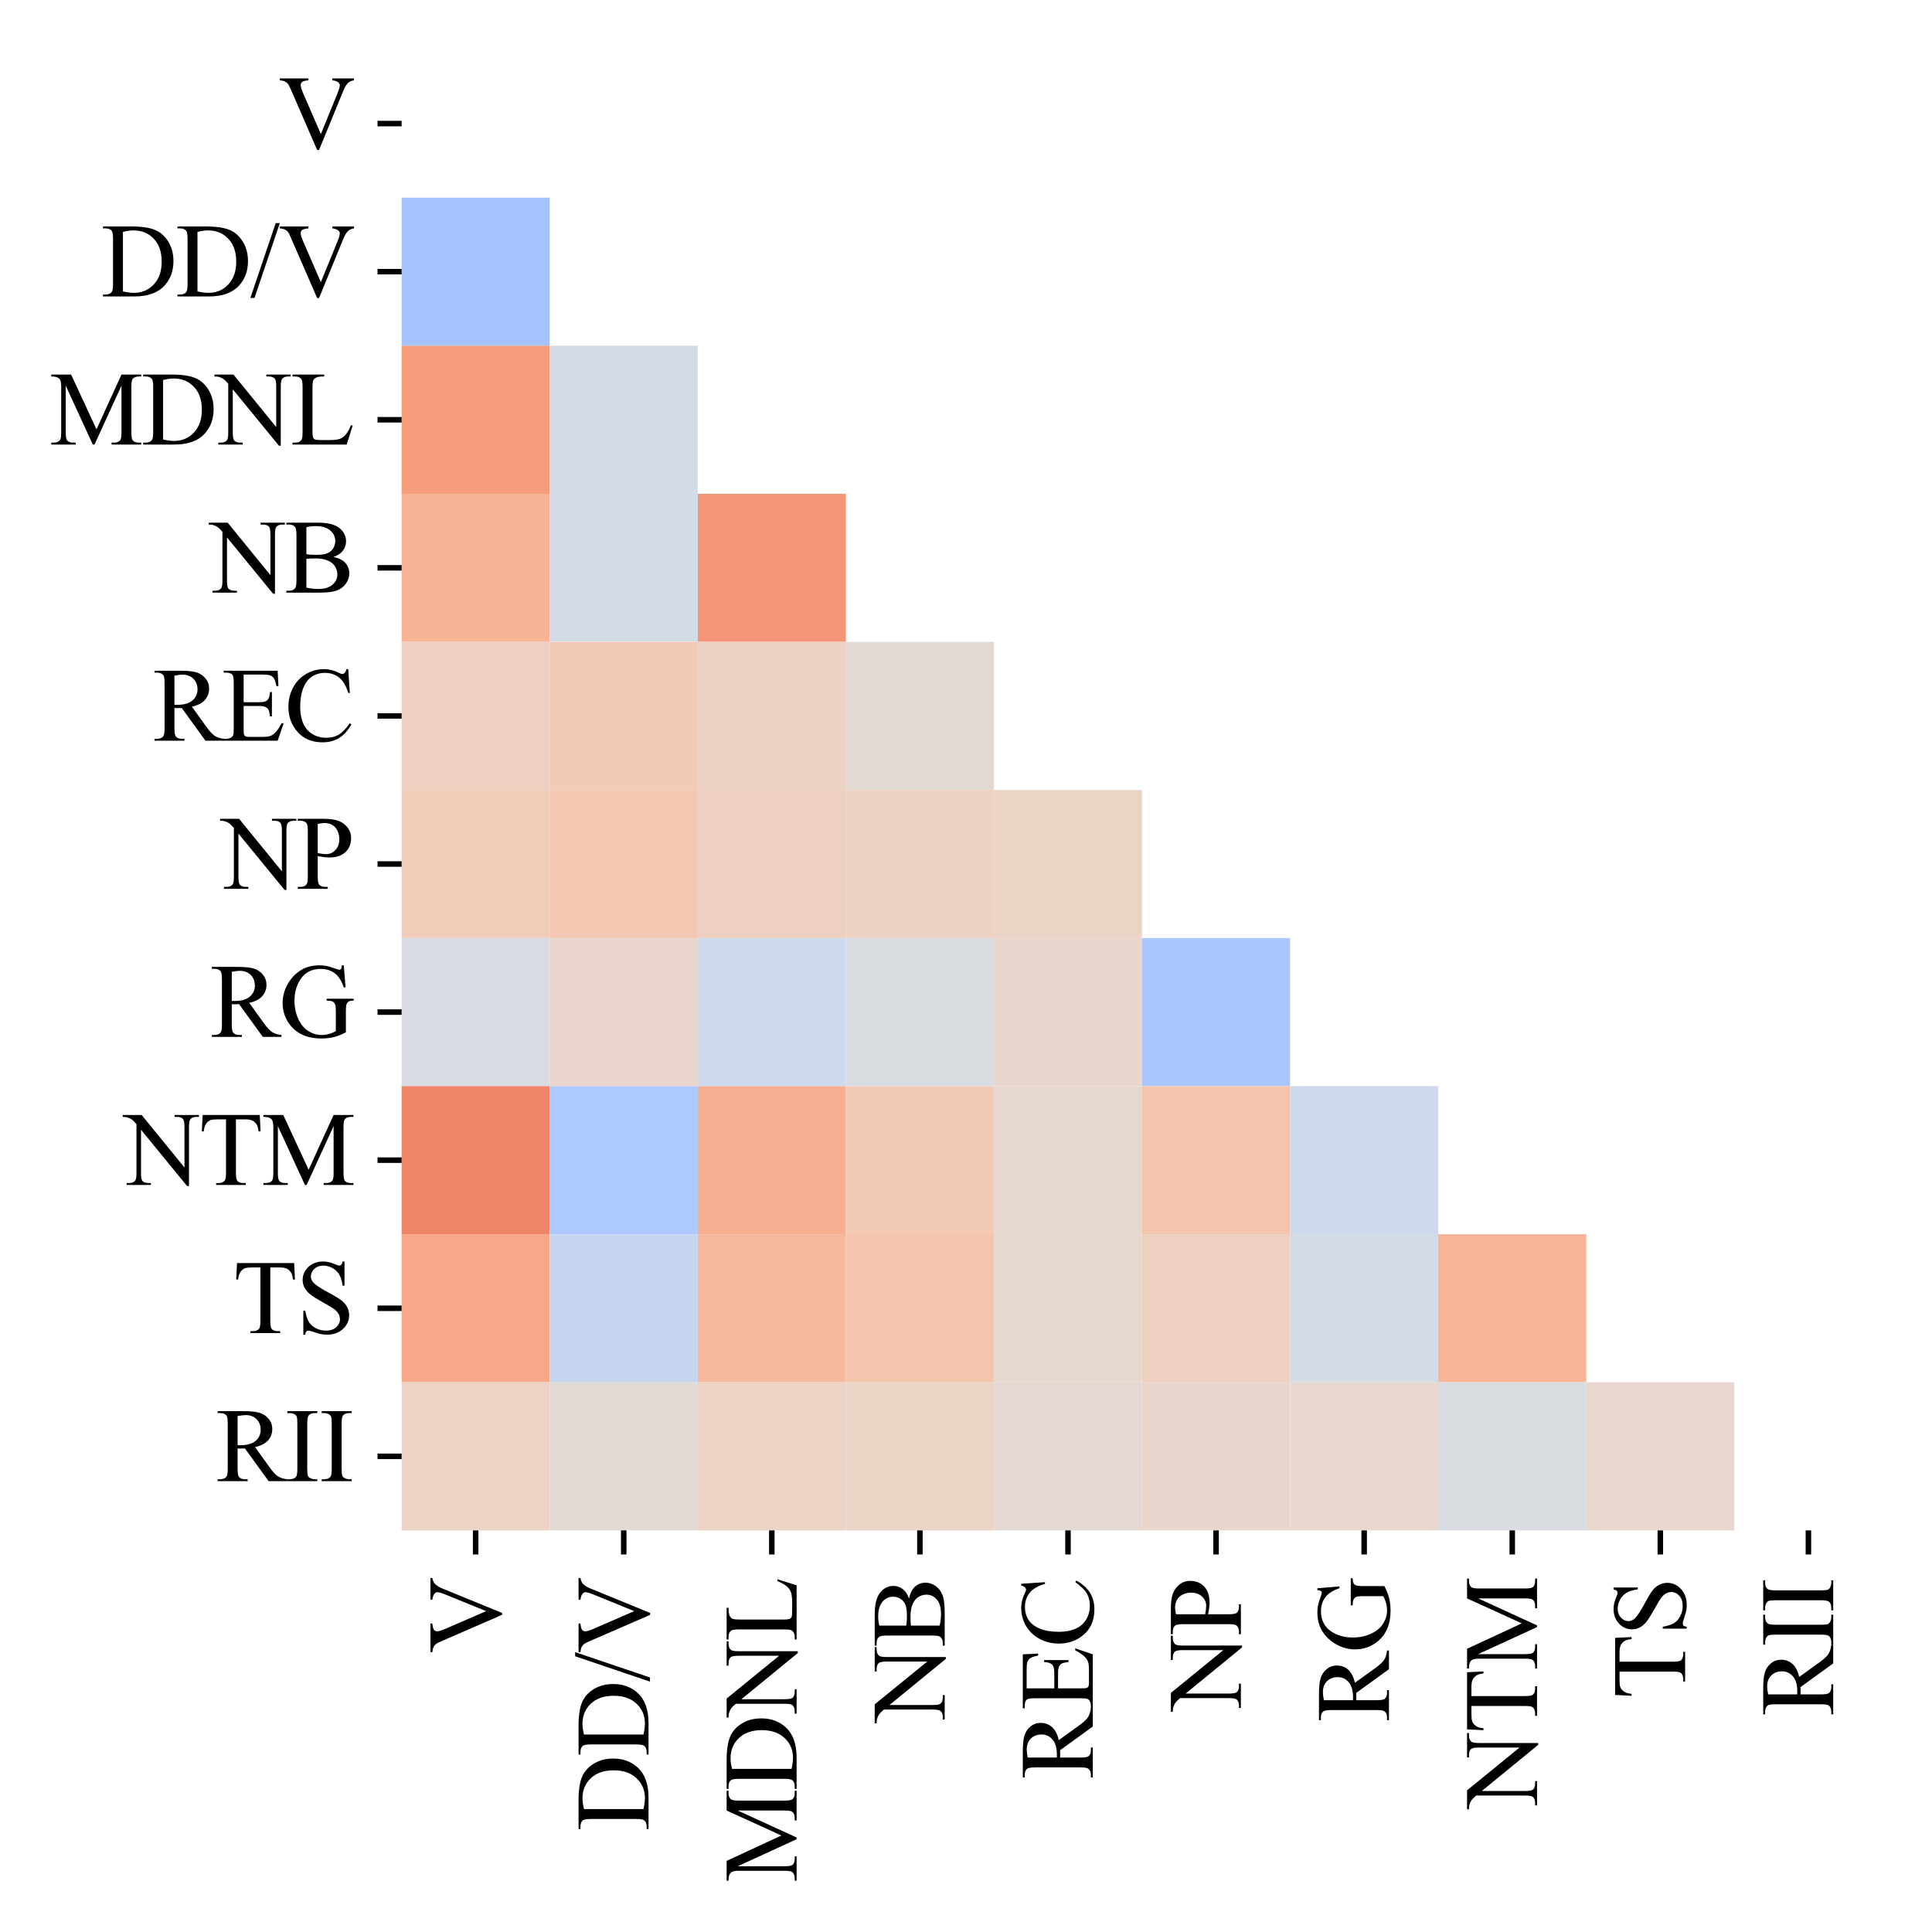 <?xml version="1.0" encoding="utf-8" standalone="no"?>
<!DOCTYPE svg PUBLIC "-//W3C//DTD SVG 1.1//EN"
  "http://www.w3.org/Graphics/SVG/1.1/DTD/svg11.dtd">
<svg xmlns:xlink="http://www.w3.org/1999/xlink" width="280.776pt" height="280.776pt" viewBox="0 0 280.776 280.776" xmlns="http://www.w3.org/2000/svg" version="1.1">
 <defs>
  <style type="text/css">*{stroke-linejoin: round; stroke-linecap: butt}</style>
 </defs>
 <g id="figure_1">
  <g id="patch_1">
   <path d="M 0 280.776 
L 280.776 280.776 
L 280.776 0 
L 0 0 
z
" style="fill: #ffffff"/>
  </g>
  <g id="axes_1">
   <g id="patch_2">
    <path d="M 58.366 222.41 
L 273.576 222.41 
L 273.576 7.2 
L 58.366 7.2 
z
" style="fill: #ffffff"/>
   </g>
   <g id="QuadMesh_1">
    <path d="M 58.366 7.2 
L 79.887 7.2 
L 79.887 28.721 
L 58.366 28.721 
L 58.366 7.2 
" clip-path="url(#p90cd34b306)" style="fill: none"/>
    <path d="M 79.887 7.2 
L 101.408 7.2 
L 101.408 28.721 
L 79.887 28.721 
L 79.887 7.2 
" clip-path="url(#p90cd34b306)" style="fill: none"/>
    <path d="M 101.408 7.2 
L 122.929 7.2 
L 122.929 28.721 
L 101.408 28.721 
L 101.408 7.2 
" clip-path="url(#p90cd34b306)" style="fill: none"/>
    <path d="M 122.929 7.2 
L 144.45 7.2 
L 144.45 28.721 
L 122.929 28.721 
L 122.929 7.2 
" clip-path="url(#p90cd34b306)" style="fill: none"/>
    <path d="M 144.45 7.2 
L 165.971 7.2 
L 165.971 28.721 
L 144.45 28.721 
L 144.45 7.2 
" clip-path="url(#p90cd34b306)" style="fill: none"/>
    <path d="M 165.971 7.2 
L 187.492 7.2 
L 187.492 28.721 
L 165.971 28.721 
L 165.971 7.2 
" clip-path="url(#p90cd34b306)" style="fill: none"/>
    <path d="M 187.492 7.2 
L 209.013 7.2 
L 209.013 28.721 
L 187.492 28.721 
L 187.492 7.2 
" clip-path="url(#p90cd34b306)" style="fill: none"/>
    <path d="M 209.013 7.2 
L 230.534 7.2 
L 230.534 28.721 
L 209.013 28.721 
L 209.013 7.2 
" clip-path="url(#p90cd34b306)" style="fill: none"/>
    <path d="M 230.534 7.2 
L 252.055 7.2 
L 252.055 28.721 
L 230.534 28.721 
L 230.534 7.2 
" clip-path="url(#p90cd34b306)" style="fill: none"/>
    <path d="M 252.055 7.2 
L 273.576 7.2 
L 273.576 28.721 
L 252.055 28.721 
L 252.055 7.2 
" clip-path="url(#p90cd34b306)" style="fill: none"/>
    <path d="M 58.366 28.721 
L 79.887 28.721 
L 79.887 50.242 
L 58.366 50.242 
L 58.366 28.721 
" clip-path="url(#p90cd34b306)" style="fill: #a3c2fe"/>
    <path d="M 79.887 28.721 
L 101.408 28.721 
L 101.408 50.242 
L 79.887 50.242 
L 79.887 28.721 
" clip-path="url(#p90cd34b306)" style="fill: none"/>
    <path d="M 101.408 28.721 
L 122.929 28.721 
L 122.929 50.242 
L 101.408 50.242 
L 101.408 28.721 
" clip-path="url(#p90cd34b306)" style="fill: none"/>
    <path d="M 122.929 28.721 
L 144.45 28.721 
L 144.45 50.242 
L 122.929 50.242 
L 122.929 28.721 
" clip-path="url(#p90cd34b306)" style="fill: none"/>
    <path d="M 144.45 28.721 
L 165.971 28.721 
L 165.971 50.242 
L 144.45 50.242 
L 144.45 28.721 
" clip-path="url(#p90cd34b306)" style="fill: none"/>
    <path d="M 165.971 28.721 
L 187.492 28.721 
L 187.492 50.242 
L 165.971 50.242 
L 165.971 28.721 
" clip-path="url(#p90cd34b306)" style="fill: none"/>
    <path d="M 187.492 28.721 
L 209.013 28.721 
L 209.013 50.242 
L 187.492 50.242 
L 187.492 28.721 
" clip-path="url(#p90cd34b306)" style="fill: none"/>
    <path d="M 209.013 28.721 
L 230.534 28.721 
L 230.534 50.242 
L 209.013 50.242 
L 209.013 28.721 
" clip-path="url(#p90cd34b306)" style="fill: none"/>
    <path d="M 230.534 28.721 
L 252.055 28.721 
L 252.055 50.242 
L 230.534 50.242 
L 230.534 28.721 
" clip-path="url(#p90cd34b306)" style="fill: none"/>
    <path d="M 252.055 28.721 
L 273.576 28.721 
L 273.576 50.242 
L 252.055 50.242 
L 252.055 28.721 
" clip-path="url(#p90cd34b306)" style="fill: none"/>
    <path d="M 58.366 50.242 
L 79.887 50.242 
L 79.887 71.763 
L 58.366 71.763 
L 58.366 50.242 
" clip-path="url(#p90cd34b306)" style="fill: #f59c7d"/>
    <path d="M 79.887 50.242 
L 101.408 50.242 
L 101.408 71.763 
L 79.887 71.763 
L 79.887 50.242 
" clip-path="url(#p90cd34b306)" style="fill: #d3dbe7"/>
    <path d="M 101.408 50.242 
L 122.929 50.242 
L 122.929 71.763 
L 101.408 71.763 
L 101.408 50.242 
" clip-path="url(#p90cd34b306)" style="fill: none"/>
    <path d="M 122.929 50.242 
L 144.45 50.242 
L 144.45 71.763 
L 122.929 71.763 
L 122.929 50.242 
" clip-path="url(#p90cd34b306)" style="fill: none"/>
    <path d="M 144.45 50.242 
L 165.971 50.242 
L 165.971 71.763 
L 144.45 71.763 
L 144.45 50.242 
" clip-path="url(#p90cd34b306)" style="fill: none"/>
    <path d="M 165.971 50.242 
L 187.492 50.242 
L 187.492 71.763 
L 165.971 71.763 
L 165.971 50.242 
" clip-path="url(#p90cd34b306)" style="fill: none"/>
    <path d="M 187.492 50.242 
L 209.013 50.242 
L 209.013 71.763 
L 187.492 71.763 
L 187.492 50.242 
" clip-path="url(#p90cd34b306)" style="fill: none"/>
    <path d="M 209.013 50.242 
L 230.534 50.242 
L 230.534 71.763 
L 209.013 71.763 
L 209.013 50.242 
" clip-path="url(#p90cd34b306)" style="fill: none"/>
    <path d="M 230.534 50.242 
L 252.055 50.242 
L 252.055 71.763 
L 230.534 71.763 
L 230.534 50.242 
" clip-path="url(#p90cd34b306)" style="fill: none"/>
    <path d="M 252.055 50.242 
L 273.576 50.242 
L 273.576 71.763 
L 252.055 71.763 
L 252.055 50.242 
" clip-path="url(#p90cd34b306)" style="fill: none"/>
    <path d="M 58.366 71.763 
L 79.887 71.763 
L 79.887 93.284 
L 58.366 93.284 
L 58.366 71.763 
" clip-path="url(#p90cd34b306)" style="fill: #f7b396"/>
    <path d="M 79.887 71.763 
L 101.408 71.763 
L 101.408 93.284 
L 79.887 93.284 
L 79.887 71.763 
" clip-path="url(#p90cd34b306)" style="fill: #d3dbe7"/>
    <path d="M 101.408 71.763 
L 122.929 71.763 
L 122.929 93.284 
L 101.408 93.284 
L 101.408 71.763 
" clip-path="url(#p90cd34b306)" style="fill: #f39778"/>
    <path d="M 122.929 71.763 
L 144.45 71.763 
L 144.45 93.284 
L 122.929 93.284 
L 122.929 71.763 
" clip-path="url(#p90cd34b306)" style="fill: none"/>
    <path d="M 144.45 71.763 
L 165.971 71.763 
L 165.971 93.284 
L 144.45 93.284 
L 144.45 71.763 
" clip-path="url(#p90cd34b306)" style="fill: none"/>
    <path d="M 165.971 71.763 
L 187.492 71.763 
L 187.492 93.284 
L 165.971 93.284 
L 165.971 71.763 
" clip-path="url(#p90cd34b306)" style="fill: none"/>
    <path d="M 187.492 71.763 
L 209.013 71.763 
L 209.013 93.284 
L 187.492 93.284 
L 187.492 71.763 
" clip-path="url(#p90cd34b306)" style="fill: none"/>
    <path d="M 209.013 71.763 
L 230.534 71.763 
L 230.534 93.284 
L 209.013 93.284 
L 209.013 71.763 
" clip-path="url(#p90cd34b306)" style="fill: none"/>
    <path d="M 230.534 71.763 
L 252.055 71.763 
L 252.055 93.284 
L 230.534 93.284 
L 230.534 71.763 
" clip-path="url(#p90cd34b306)" style="fill: none"/>
    <path d="M 252.055 71.763 
L 273.576 71.763 
L 273.576 93.284 
L 252.055 93.284 
L 252.055 71.763 
" clip-path="url(#p90cd34b306)" style="fill: none"/>
    <path d="M 58.366 93.284 
L 79.887 93.284 
L 79.887 114.805 
L 58.366 114.805 
L 58.366 93.284 
" clip-path="url(#p90cd34b306)" style="fill: #efcfbf"/>
    <path d="M 79.887 93.284 
L 101.408 93.284 
L 101.408 114.805 
L 79.887 114.805 
L 79.887 93.284 
" clip-path="url(#p90cd34b306)" style="fill: #f2cbb7"/>
    <path d="M 101.408 93.284 
L 122.929 93.284 
L 122.929 114.805 
L 101.408 114.805 
L 101.408 93.284 
" clip-path="url(#p90cd34b306)" style="fill: #edd1c2"/>
    <path d="M 122.929 93.284 
L 144.45 93.284 
L 144.45 114.805 
L 122.929 114.805 
L 122.929 93.284 
" clip-path="url(#p90cd34b306)" style="fill: #e3d9d3"/>
    <path d="M 144.45 93.284 
L 165.971 93.284 
L 165.971 114.805 
L 144.45 114.805 
L 144.45 93.284 
" clip-path="url(#p90cd34b306)" style="fill: none"/>
    <path d="M 165.971 93.284 
L 187.492 93.284 
L 187.492 114.805 
L 165.971 114.805 
L 165.971 93.284 
" clip-path="url(#p90cd34b306)" style="fill: none"/>
    <path d="M 187.492 93.284 
L 209.013 93.284 
L 209.013 114.805 
L 187.492 114.805 
L 187.492 93.284 
" clip-path="url(#p90cd34b306)" style="fill: none"/>
    <path d="M 209.013 93.284 
L 230.534 93.284 
L 230.534 114.805 
L 209.013 114.805 
L 209.013 93.284 
" clip-path="url(#p90cd34b306)" style="fill: none"/>
    <path d="M 230.534 93.284 
L 252.055 93.284 
L 252.055 114.805 
L 230.534 114.805 
L 230.534 93.284 
" clip-path="url(#p90cd34b306)" style="fill: none"/>
    <path d="M 252.055 93.284 
L 273.576 93.284 
L 273.576 114.805 
L 252.055 114.805 
L 252.055 93.284 
" clip-path="url(#p90cd34b306)" style="fill: none"/>
    <path d="M 58.366 114.805 
L 79.887 114.805 
L 79.887 136.326 
L 58.366 136.326 
L 58.366 114.805 
" clip-path="url(#p90cd34b306)" style="fill: #f1ccb8"/>
    <path d="M 79.887 114.805 
L 101.408 114.805 
L 101.408 136.326 
L 79.887 136.326 
L 79.887 114.805 
" clip-path="url(#p90cd34b306)" style="fill: #f3c7b1"/>
    <path d="M 101.408 114.805 
L 122.929 114.805 
L 122.929 136.326 
L 101.408 136.326 
L 101.408 114.805 
" clip-path="url(#p90cd34b306)" style="fill: #eed0c0"/>
    <path d="M 122.929 114.805 
L 144.45 114.805 
L 144.45 136.326 
L 122.929 136.326 
L 122.929 114.805 
" clip-path="url(#p90cd34b306)" style="fill: #edd2c3"/>
    <path d="M 144.45 114.805 
L 165.971 114.805 
L 165.971 136.326 
L 144.45 136.326 
L 144.45 114.805 
" clip-path="url(#p90cd34b306)" style="fill: #ebd3c6"/>
    <path d="M 165.971 114.805 
L 187.492 114.805 
L 187.492 136.326 
L 165.971 136.326 
L 165.971 114.805 
" clip-path="url(#p90cd34b306)" style="fill: none"/>
    <path d="M 187.492 114.805 
L 209.013 114.805 
L 209.013 136.326 
L 187.492 136.326 
L 187.492 114.805 
" clip-path="url(#p90cd34b306)" style="fill: none"/>
    <path d="M 209.013 114.805 
L 230.534 114.805 
L 230.534 136.326 
L 209.013 136.326 
L 209.013 114.805 
" clip-path="url(#p90cd34b306)" style="fill: none"/>
    <path d="M 230.534 114.805 
L 252.055 114.805 
L 252.055 136.326 
L 230.534 136.326 
L 230.534 114.805 
" clip-path="url(#p90cd34b306)" style="fill: none"/>
    <path d="M 252.055 114.805 
L 273.576 114.805 
L 273.576 136.326 
L 252.055 136.326 
L 252.055 114.805 
" clip-path="url(#p90cd34b306)" style="fill: none"/>
    <path d="M 58.366 136.326 
L 79.887 136.326 
L 79.887 157.847 
L 58.366 157.847 
L 58.366 136.326 
" clip-path="url(#p90cd34b306)" style="fill: #d8dce2"/>
    <path d="M 79.887 136.326 
L 101.408 136.326 
L 101.408 157.847 
L 79.887 157.847 
L 79.887 136.326 
" clip-path="url(#p90cd34b306)" style="fill: #e9d5cb"/>
    <path d="M 101.408 136.326 
L 122.929 136.326 
L 122.929 157.847 
L 101.408 157.847 
L 101.408 136.326 
" clip-path="url(#p90cd34b306)" style="fill: #cdd9ec"/>
    <path d="M 122.929 136.326 
L 144.45 136.326 
L 144.45 157.847 
L 122.929 157.847 
L 122.929 136.326 
" clip-path="url(#p90cd34b306)" style="fill: #d9dce1"/>
    <path d="M 144.45 136.326 
L 165.971 136.326 
L 165.971 157.847 
L 144.45 157.847 
L 144.45 136.326 
" clip-path="url(#p90cd34b306)" style="fill: #e8d6cc"/>
    <path d="M 165.971 136.326 
L 187.492 136.326 
L 187.492 157.847 
L 165.971 157.847 
L 165.971 136.326 
" clip-path="url(#p90cd34b306)" style="fill: #a9c6fd"/>
    <path d="M 187.492 136.326 
L 209.013 136.326 
L 209.013 157.847 
L 187.492 157.847 
L 187.492 136.326 
" clip-path="url(#p90cd34b306)" style="fill: none"/>
    <path d="M 209.013 136.326 
L 230.534 136.326 
L 230.534 157.847 
L 209.013 157.847 
L 209.013 136.326 
" clip-path="url(#p90cd34b306)" style="fill: none"/>
    <path d="M 230.534 136.326 
L 252.055 136.326 
L 252.055 157.847 
L 230.534 157.847 
L 230.534 136.326 
" clip-path="url(#p90cd34b306)" style="fill: none"/>
    <path d="M 252.055 136.326 
L 273.576 136.326 
L 273.576 157.847 
L 252.055 157.847 
L 252.055 136.326 
" clip-path="url(#p90cd34b306)" style="fill: none"/>
    <path d="M 58.366 157.847 
L 79.887 157.847 
L 79.887 179.368 
L 58.366 179.368 
L 58.366 157.847 
" clip-path="url(#p90cd34b306)" style="fill: #ee8468"/>
    <path d="M 79.887 157.847 
L 101.408 157.847 
L 101.408 179.368 
L 79.887 179.368 
L 79.887 157.847 
" clip-path="url(#p90cd34b306)" style="fill: #adc9fd"/>
    <path d="M 101.408 157.847 
L 122.929 157.847 
L 122.929 179.368 
L 101.408 179.368 
L 101.408 157.847 
" clip-path="url(#p90cd34b306)" style="fill: #f7af91"/>
    <path d="M 122.929 157.847 
L 144.45 157.847 
L 144.45 179.368 
L 122.929 179.368 
L 122.929 157.847 
" clip-path="url(#p90cd34b306)" style="fill: #f2cab5"/>
    <path d="M 144.45 157.847 
L 165.971 157.847 
L 165.971 179.368 
L 144.45 179.368 
L 144.45 157.847 
" clip-path="url(#p90cd34b306)" style="fill: #e6d7cf"/>
    <path d="M 165.971 157.847 
L 187.492 157.847 
L 187.492 179.368 
L 165.971 179.368 
L 165.971 157.847 
" clip-path="url(#p90cd34b306)" style="fill: #f5c4ac"/>
    <path d="M 187.492 157.847 
L 209.013 157.847 
L 209.013 179.368 
L 187.492 179.368 
L 187.492 157.847 
" clip-path="url(#p90cd34b306)" style="fill: #cedaeb"/>
    <path d="M 209.013 157.847 
L 230.534 157.847 
L 230.534 179.368 
L 209.013 179.368 
L 209.013 157.847 
" clip-path="url(#p90cd34b306)" style="fill: none"/>
    <path d="M 230.534 157.847 
L 252.055 157.847 
L 252.055 179.368 
L 230.534 179.368 
L 230.534 157.847 
" clip-path="url(#p90cd34b306)" style="fill: none"/>
    <path d="M 252.055 157.847 
L 273.576 157.847 
L 273.576 179.368 
L 252.055 179.368 
L 252.055 157.847 
" clip-path="url(#p90cd34b306)" style="fill: none"/>
    <path d="M 58.366 179.368 
L 79.887 179.368 
L 79.887 200.889 
L 58.366 200.889 
L 58.366 179.368 
" clip-path="url(#p90cd34b306)" style="fill: #f7a889"/>
    <path d="M 79.887 179.368 
L 101.408 179.368 
L 101.408 200.889 
L 79.887 200.889 
L 79.887 179.368 
" clip-path="url(#p90cd34b306)" style="fill: #c6d6f1"/>
    <path d="M 101.408 179.368 
L 122.929 179.368 
L 122.929 200.889 
L 101.408 200.889 
L 101.408 179.368 
" clip-path="url(#p90cd34b306)" style="fill: #f7b99e"/>
    <path d="M 122.929 179.368 
L 144.45 179.368 
L 144.45 200.889 
L 122.929 200.889 
L 122.929 179.368 
" clip-path="url(#p90cd34b306)" style="fill: #f4c5ad"/>
    <path d="M 144.45 179.368 
L 165.971 179.368 
L 165.971 200.889 
L 144.45 200.889 
L 144.45 179.368 
" clip-path="url(#p90cd34b306)" style="fill: #e6d7cf"/>
    <path d="M 165.971 179.368 
L 187.492 179.368 
L 187.492 200.889 
L 165.971 200.889 
L 165.971 179.368 
" clip-path="url(#p90cd34b306)" style="fill: #eed0c0"/>
    <path d="M 187.492 179.368 
L 209.013 179.368 
L 209.013 200.889 
L 187.492 200.889 
L 187.492 179.368 
" clip-path="url(#p90cd34b306)" style="fill: #d3dbe7"/>
    <path d="M 209.013 179.368 
L 230.534 179.368 
L 230.534 200.889 
L 209.013 200.889 
L 209.013 179.368 
" clip-path="url(#p90cd34b306)" style="fill: #f7b497"/>
    <path d="M 230.534 179.368 
L 252.055 179.368 
L 252.055 200.889 
L 230.534 200.889 
L 230.534 179.368 
" clip-path="url(#p90cd34b306)" style="fill: none"/>
    <path d="M 252.055 179.368 
L 273.576 179.368 
L 273.576 200.889 
L 252.055 200.889 
L 252.055 179.368 
" clip-path="url(#p90cd34b306)" style="fill: none"/>
    <path d="M 58.366 200.889 
L 79.887 200.889 
L 79.887 222.41 
L 58.366 222.41 
L 58.366 200.889 
" clip-path="url(#p90cd34b306)" style="fill: #ecd3c5"/>
    <path d="M 79.887 200.889 
L 101.408 200.889 
L 101.408 222.41 
L 79.887 222.41 
L 79.887 200.889 
" clip-path="url(#p90cd34b306)" style="fill: #e2dad5"/>
    <path d="M 101.408 200.889 
L 122.929 200.889 
L 122.929 222.41 
L 101.408 222.41 
L 101.408 200.889 
" clip-path="url(#p90cd34b306)" style="fill: #ecd3c5"/>
    <path d="M 122.929 200.889 
L 144.45 200.889 
L 144.45 222.41 
L 122.929 222.41 
L 122.929 200.889 
" clip-path="url(#p90cd34b306)" style="fill: #ebd3c6"/>
    <path d="M 144.45 200.889 
L 165.971 200.889 
L 165.971 222.41 
L 144.45 222.41 
L 144.45 200.889 
" clip-path="url(#p90cd34b306)" style="fill: #e4d9d2"/>
    <path d="M 165.971 200.889 
L 187.492 200.889 
L 187.492 222.41 
L 165.971 222.41 
L 165.971 200.889 
" clip-path="url(#p90cd34b306)" style="fill: #e8d6cc"/>
    <path d="M 187.492 200.889 
L 209.013 200.889 
L 209.013 222.41 
L 187.492 222.41 
L 187.492 200.889 
" clip-path="url(#p90cd34b306)" style="fill: #e7d7ce"/>
    <path d="M 209.013 200.889 
L 230.534 200.889 
L 230.534 222.41 
L 209.013 222.41 
L 209.013 200.889 
" clip-path="url(#p90cd34b306)" style="fill: #d9dce1"/>
    <path d="M 230.534 200.889 
L 252.055 200.889 
L 252.055 222.41 
L 230.534 222.41 
L 230.534 200.889 
" clip-path="url(#p90cd34b306)" style="fill: #e7d7ce"/>
    <path d="M 252.055 200.889 
L 273.576 200.889 
L 273.576 222.41 
L 252.055 222.41 
L 252.055 200.889 
" clip-path="url(#p90cd34b306)" style="fill: none"/>
   </g>
   <g id="matplotlib.axis_1">
    <g id="xtick_1">
     <g id="line2d_1">
      <defs>
       <path id="m461d56bf65" d="M 0 0 
L 0 3.5 
" style="stroke: #000000; stroke-width: 0.8"/>
      </defs>
      <g>
       <use xlink:href="#m461d56bf65" x="69.126" y="222.41" style="stroke: #000000; stroke-width: 0.8"/>
      </g>
     </g>
     <g id="text_1">
      <!-- V -->
      <g transform="translate(72.73 240.243) rotate(-90) scale(0.15 -0.15)">
       <defs>
        <path id="TimesNewRomanPSMT-56" d="M 4544 4238 
L 4544 4122 
Q 4319 4081 4203 3978 
Q 4038 3825 3909 3509 
L 2431 -97 
L 2316 -97 
L 728 3556 
Q 606 3838 556 3900 
Q 478 3997 364 4051 
Q 250 4106 56 4122 
L 56 4238 
L 1788 4238 
L 1788 4122 
Q 1494 4094 1406 4022 
Q 1319 3950 1319 3838 
Q 1319 3681 1463 3350 
L 2541 866 
L 3541 3319 
Q 3688 3681 3688 3822 
Q 3688 3913 3597 3995 
Q 3506 4078 3291 4113 
Q 3275 4116 3238 4122 
L 3238 4238 
L 4544 4238 
z
" transform="scale(0.016)"/>
       </defs>
       <use xlink:href="#TimesNewRomanPSMT-56"/>
      </g>
     </g>
    </g>
    <g id="xtick_2">
     <g id="line2d_2">
      <g>
       <use xlink:href="#m461d56bf65" x="90.647" y="222.41" style="stroke: #000000; stroke-width: 0.8"/>
      </g>
     </g>
     <g id="text_2">
      <!-- DD/V -->
      <g transform="translate(94.251 266.076) rotate(-90) scale(0.15 -0.15)">
       <defs>
        <path id="TimesNewRomanPSMT-44" d="M 109 0 
L 109 116 
L 269 116 
Q 538 116 650 288 
Q 719 391 719 750 
L 719 3488 
Q 719 3884 631 3984 
Q 509 4122 269 4122 
L 109 4122 
L 109 4238 
L 1834 4238 
Q 2784 4238 3279 4022 
Q 3775 3806 4076 3303 
Q 4378 2800 4378 2141 
Q 4378 1256 3841 663 
Q 3238 0 2003 0 
L 109 0 
z
M 1319 306 
Q 1716 219 1984 219 
Q 2709 219 3187 728 
Q 3666 1238 3666 2109 
Q 3666 2988 3187 3494 
Q 2709 4000 1959 4000 
Q 1678 4000 1319 3909 
L 1319 306 
z
" transform="scale(0.016)"/>
        <path id="TimesNewRomanPSMT-2f" d="M 1794 4444 
L 259 -88 
L 9 -88 
L 1544 4444 
L 1794 4444 
z
" transform="scale(0.016)"/>
       </defs>
       <use xlink:href="#TimesNewRomanPSMT-44"/>
       <use xlink:href="#TimesNewRomanPSMT-44" x="72.217"/>
       <use xlink:href="#TimesNewRomanPSMT-2f" x="144.434"/>
       <use xlink:href="#TimesNewRomanPSMT-56" x="172.217"/>
      </g>
     </g>
    </g>
    <g id="xtick_3">
     <g id="line2d_3">
      <g>
       <use xlink:href="#m461d56bf65" x="112.168" y="222.41" style="stroke: #000000; stroke-width: 0.8"/>
      </g>
     </g>
     <g id="text_3">
      <!-- MDNL -->
      <g transform="translate(115.772 273.576) rotate(-90) scale(0.15 -0.15)">
       <defs>
        <path id="TimesNewRomanPSMT-4d" d="M 2619 0 
L 981 3566 
L 981 734 
Q 981 344 1066 247 
Q 1181 116 1431 116 
L 1581 116 
L 1581 0 
L 106 0 
L 106 116 
L 256 116 
Q 525 116 638 278 
Q 706 378 706 734 
L 706 3503 
Q 706 3784 644 3909 
Q 600 4000 483 4061 
Q 366 4122 106 4122 
L 106 4238 
L 1306 4238 
L 2844 922 
L 4356 4238 
L 5556 4238 
L 5556 4122 
L 5409 4122 
Q 5138 4122 5025 3959 
Q 4956 3859 4956 3503 
L 4956 734 
Q 4956 344 5044 247 
Q 5159 116 5409 116 
L 5556 116 
L 5556 0 
L 3756 0 
L 3756 116 
L 3906 116 
Q 4178 116 4288 278 
Q 4356 378 4356 734 
L 4356 3566 
L 2722 0 
L 2619 0 
z
" transform="scale(0.016)"/>
        <path id="TimesNewRomanPSMT-4e" d="M -84 4238 
L 1066 4238 
L 3656 1059 
L 3656 3503 
Q 3656 3894 3569 3991 
Q 3453 4122 3203 4122 
L 3056 4122 
L 3056 4238 
L 4531 4238 
L 4531 4122 
L 4381 4122 
Q 4113 4122 4000 3959 
Q 3931 3859 3931 3503 
L 3931 -69 
L 3819 -69 
L 1025 3344 
L 1025 734 
Q 1025 344 1109 247 
Q 1228 116 1475 116 
L 1625 116 
L 1625 0 
L 150 0 
L 150 116 
L 297 116 
Q 569 116 681 278 
Q 750 378 750 734 
L 750 3681 
Q 566 3897 470 3965 
Q 375 4034 191 4094 
Q 100 4122 -84 4122 
L -84 4238 
z
" transform="scale(0.016)"/>
        <path id="TimesNewRomanPSMT-4c" d="M 3669 1172 
L 3772 1150 
L 3409 0 
L 128 0 
L 128 116 
L 288 116 
Q 556 116 672 291 
Q 738 391 738 753 
L 738 3488 
Q 738 3884 650 3984 
Q 528 4122 288 4122 
L 128 4122 
L 128 4238 
L 2047 4238 
L 2047 4122 
Q 1709 4125 1573 4059 
Q 1438 3994 1388 3894 
Q 1338 3794 1338 3416 
L 1338 753 
Q 1338 494 1388 397 
Q 1425 331 1503 300 
Q 1581 269 1991 269 
L 2300 269 
Q 2788 269 2984 341 
Q 3181 413 3343 595 
Q 3506 778 3669 1172 
z
" transform="scale(0.016)"/>
       </defs>
       <use xlink:href="#TimesNewRomanPSMT-4d"/>
       <use xlink:href="#TimesNewRomanPSMT-44" x="88.916"/>
       <use xlink:href="#TimesNewRomanPSMT-4e" x="161.133"/>
       <use xlink:href="#TimesNewRomanPSMT-4c" x="233.35"/>
      </g>
     </g>
    </g>
    <g id="xtick_4">
     <g id="line2d_4">
      <g>
       <use xlink:href="#m461d56bf65" x="133.689" y="222.41" style="stroke: #000000; stroke-width: 0.8"/>
      </g>
     </g>
     <g id="text_4">
      <!-- NB -->
      <g transform="translate(137.293 250.248) rotate(-90) scale(0.15 -0.15)">
       <defs>
        <path id="TimesNewRomanPSMT-42" d="M 2956 2163 
Q 3397 2069 3616 1863 
Q 3919 1575 3919 1159 
Q 3919 844 3719 555 
Q 3519 266 3170 133 
Q 2822 0 2106 0 
L 106 0 
L 106 116 
L 266 116 
Q 531 116 647 284 
Q 719 394 719 750 
L 719 3488 
Q 719 3881 628 3984 
Q 506 4122 266 4122 
L 106 4122 
L 106 4238 
L 1938 4238 
Q 2450 4238 2759 4163 
Q 3228 4050 3475 3764 
Q 3722 3478 3722 3106 
Q 3722 2788 3528 2536 
Q 3334 2284 2956 2163 
z
M 1319 2331 
Q 1434 2309 1582 2298 
Q 1731 2288 1909 2288 
Q 2366 2288 2595 2386 
Q 2825 2484 2947 2687 
Q 3069 2891 3069 3131 
Q 3069 3503 2766 3765 
Q 2463 4028 1881 4028 
Q 1569 4028 1319 3959 
L 1319 2331 
z
M 1319 306 
Q 1681 222 2034 222 
Q 2600 222 2897 476 
Q 3194 731 3194 1106 
Q 3194 1353 3059 1581 
Q 2925 1809 2622 1940 
Q 2319 2072 1872 2072 
Q 1678 2072 1540 2065 
Q 1403 2059 1319 2044 
L 1319 306 
z
" transform="scale(0.016)"/>
       </defs>
       <use xlink:href="#TimesNewRomanPSMT-4e"/>
       <use xlink:href="#TimesNewRomanPSMT-42" x="72.217"/>
      </g>
     </g>
    </g>
    <g id="xtick_5">
     <g id="line2d_5">
      <g>
       <use xlink:href="#m461d56bf65" x="155.21" y="222.41" style="stroke: #000000; stroke-width: 0.8"/>
      </g>
     </g>
     <g id="text_5">
      <!-- REC -->
      <g transform="translate(158.814 258.583) rotate(-90) scale(0.15 -0.15)">
       <defs>
        <path id="TimesNewRomanPSMT-52" d="M 4325 0 
L 3194 0 
L 1759 1981 
Q 1600 1975 1500 1975 
Q 1459 1975 1412 1976 
Q 1366 1978 1316 1981 
L 1316 750 
Q 1316 350 1403 253 
Q 1522 116 1759 116 
L 1925 116 
L 1925 0 
L 109 0 
L 109 116 
L 269 116 
Q 538 116 653 291 
Q 719 388 719 750 
L 719 3488 
Q 719 3888 631 3984 
Q 509 4122 269 4122 
L 109 4122 
L 109 4238 
L 1653 4238 
Q 2328 4238 2648 4139 
Q 2969 4041 3192 3777 
Q 3416 3513 3416 3147 
Q 3416 2756 3161 2468 
Q 2906 2181 2372 2063 
L 3247 847 
Q 3547 428 3762 290 
Q 3978 153 4325 116 
L 4325 0 
z
M 1316 2178 
Q 1375 2178 1419 2176 
Q 1463 2175 1491 2175 
Q 2097 2175 2405 2437 
Q 2713 2700 2713 3106 
Q 2713 3503 2464 3751 
Q 2216 4000 1806 4000 
Q 1625 4000 1316 3941 
L 1316 2178 
z
" transform="scale(0.016)"/>
        <path id="TimesNewRomanPSMT-45" d="M 1338 4006 
L 1338 2331 
L 2269 2331 
Q 2631 2331 2753 2441 
Q 2916 2584 2934 2947 
L 3050 2947 
L 3050 1472 
L 2934 1472 
Q 2891 1781 2847 1869 
Q 2791 1978 2662 2040 
Q 2534 2103 2269 2103 
L 1338 2103 
L 1338 706 
Q 1338 425 1363 364 
Q 1388 303 1450 267 
Q 1513 231 1688 231 
L 2406 231 
Q 2766 231 2928 281 
Q 3091 331 3241 478 
Q 3434 672 3638 1063 
L 3763 1063 
L 3397 0 
L 131 0 
L 131 116 
L 281 116 
Q 431 116 566 188 
Q 666 238 702 338 
Q 738 438 738 747 
L 738 3500 
Q 738 3903 656 3997 
Q 544 4122 281 4122 
L 131 4122 
L 131 4238 
L 3397 4238 
L 3444 3309 
L 3322 3309 
Q 3256 3644 3176 3769 
Q 3097 3894 2941 3959 
Q 2816 4006 2500 4006 
L 1338 4006 
z
" transform="scale(0.016)"/>
        <path id="TimesNewRomanPSMT-43" d="M 3853 4334 
L 3950 2894 
L 3853 2894 
Q 3659 3541 3300 3825 
Q 2941 4109 2438 4109 
Q 2016 4109 1675 3895 
Q 1334 3681 1139 3212 
Q 944 2744 944 2047 
Q 944 1472 1128 1050 
Q 1313 628 1683 403 
Q 2053 178 2528 178 
Q 2941 178 3256 354 
Q 3572 531 3950 1056 
L 4047 994 
Q 3728 428 3303 165 
Q 2878 -97 2294 -97 
Q 1241 -97 663 684 
Q 231 1266 231 2053 
Q 231 2688 515 3219 
Q 800 3750 1298 4042 
Q 1797 4334 2388 4334 
Q 2847 4334 3294 4109 
Q 3425 4041 3481 4041 
Q 3566 4041 3628 4100 
Q 3709 4184 3744 4334 
L 3853 4334 
z
" transform="scale(0.016)"/>
       </defs>
       <use xlink:href="#TimesNewRomanPSMT-52"/>
       <use xlink:href="#TimesNewRomanPSMT-45" x="66.699"/>
       <use xlink:href="#TimesNewRomanPSMT-43" x="127.783"/>
      </g>
     </g>
    </g>
    <g id="xtick_6">
     <g id="line2d_6">
      <g>
       <use xlink:href="#m461d56bf65" x="176.731" y="222.41" style="stroke: #000000; stroke-width: 0.8"/>
      </g>
     </g>
     <g id="text_6">
      <!-- NP -->
      <g transform="translate(180.335 248.584) rotate(-90) scale(0.15 -0.15)">
       <defs>
        <path id="TimesNewRomanPSMT-50" d="M 1313 1984 
L 1313 750 
Q 1313 350 1400 253 
Q 1519 116 1759 116 
L 1922 116 
L 1922 0 
L 106 0 
L 106 116 
L 266 116 
Q 534 116 650 291 
Q 713 388 713 750 
L 713 3488 
Q 713 3888 628 3984 
Q 506 4122 266 4122 
L 106 4122 
L 106 4238 
L 1659 4238 
Q 2228 4238 2556 4120 
Q 2884 4003 3109 3725 
Q 3334 3447 3334 3066 
Q 3334 2547 2992 2222 
Q 2650 1897 2025 1897 
Q 1872 1897 1694 1919 
Q 1516 1941 1313 1984 
z
M 1313 2163 
Q 1478 2131 1606 2115 
Q 1734 2100 1825 2100 
Q 2150 2100 2386 2351 
Q 2622 2603 2622 3003 
Q 2622 3278 2509 3514 
Q 2397 3750 2190 3867 
Q 1984 3984 1722 3984 
Q 1563 3984 1313 3925 
L 1313 2163 
z
" transform="scale(0.016)"/>
       </defs>
       <use xlink:href="#TimesNewRomanPSMT-4e"/>
       <use xlink:href="#TimesNewRomanPSMT-50" x="72.217"/>
      </g>
     </g>
    </g>
    <g id="xtick_7">
     <g id="line2d_7">
      <g>
       <use xlink:href="#m461d56bf65" x="198.252" y="222.41" style="stroke: #000000; stroke-width: 0.8"/>
      </g>
     </g>
     <g id="text_7">
      <!-- RG -->
      <g transform="translate(201.856 250.248) rotate(-90) scale(0.15 -0.15)">
       <defs>
        <path id="TimesNewRomanPSMT-47" d="M 3928 4334 
L 4038 2997 
L 3928 2997 
Q 3763 3497 3500 3750 
Q 3122 4116 2528 4116 
Q 1719 4116 1297 3475 
Q 944 2934 944 2188 
Q 944 1581 1178 1081 
Q 1413 581 1792 348 
Q 2172 116 2572 116 
Q 2806 116 3025 175 
Q 3244 234 3447 350 
L 3447 1575 
Q 3447 1894 3398 1992 
Q 3350 2091 3248 2142 
Q 3147 2194 2891 2194 
L 2891 2313 
L 4531 2313 
L 4531 2194 
L 4453 2194 
Q 4209 2194 4119 2031 
Q 4056 1916 4056 1575 
L 4056 278 
Q 3697 84 3347 -6 
Q 2997 -97 2569 -97 
Q 1341 -97 703 691 
Q 225 1281 225 2053 
Q 225 2613 494 3125 
Q 813 3734 1369 4063 
Q 1834 4334 2469 4334 
Q 2700 4334 2889 4296 
Q 3078 4259 3425 4131 
Q 3600 4066 3659 4066 
Q 3719 4066 3761 4120 
Q 3803 4175 3813 4334 
L 3928 4334 
z
" transform="scale(0.016)"/>
       </defs>
       <use xlink:href="#TimesNewRomanPSMT-52"/>
       <use xlink:href="#TimesNewRomanPSMT-47" x="66.699"/>
      </g>
     </g>
    </g>
    <g id="xtick_8">
     <g id="line2d_8">
      <g>
       <use xlink:href="#m461d56bf65" x="219.773" y="222.41" style="stroke: #000000; stroke-width: 0.8"/>
      </g>
     </g>
     <g id="text_8">
      <!-- NTM -->
      <g transform="translate(223.377 262.743) rotate(-90) scale(0.15 -0.15)">
       <defs>
        <path id="TimesNewRomanPSMT-54" d="M 3703 4238 
L 3750 3244 
L 3631 3244 
Q 3597 3506 3538 3619 
Q 3441 3800 3280 3886 
Q 3119 3972 2856 3972 
L 2259 3972 
L 2259 734 
Q 2259 344 2344 247 
Q 2463 116 2709 116 
L 2856 116 
L 2856 0 
L 1059 0 
L 1059 116 
L 1209 116 
Q 1478 116 1591 278 
Q 1659 378 1659 734 
L 1659 3972 
L 1150 3972 
Q 853 3972 728 3928 
Q 566 3869 450 3700 
Q 334 3531 313 3244 
L 194 3244 
L 244 4238 
L 3703 4238 
z
" transform="scale(0.016)"/>
       </defs>
       <use xlink:href="#TimesNewRomanPSMT-4e"/>
       <use xlink:href="#TimesNewRomanPSMT-54" x="72.217"/>
       <use xlink:href="#TimesNewRomanPSMT-4d" x="133.301"/>
      </g>
     </g>
    </g>
    <g id="xtick_9">
     <g id="line2d_9">
      <g>
       <use xlink:href="#m461d56bf65" x="241.294" y="222.41" style="stroke: #000000; stroke-width: 0.8"/>
      </g>
     </g>
     <g id="text_9">
      <!-- TS -->
      <g transform="translate(244.898 246.913) rotate(-90) scale(0.15 -0.15)">
       <defs>
        <path id="TimesNewRomanPSMT-53" d="M 2934 4334 
L 2934 2869 
L 2819 2869 
Q 2763 3291 2617 3541 
Q 2472 3791 2203 3937 
Q 1934 4084 1647 4084 
Q 1322 4084 1109 3886 
Q 897 3688 897 3434 
Q 897 3241 1031 3081 
Q 1225 2847 1953 2456 
Q 2547 2138 2764 1967 
Q 2981 1797 3098 1565 
Q 3216 1334 3216 1081 
Q 3216 600 2842 251 
Q 2469 -97 1881 -97 
Q 1697 -97 1534 -69 
Q 1438 -53 1133 45 
Q 828 144 747 144 
Q 669 144 623 97 
Q 578 50 556 -97 
L 441 -97 
L 441 1356 
L 556 1356 
Q 638 900 775 673 
Q 913 447 1195 297 
Q 1478 147 1816 147 
Q 2206 147 2432 353 
Q 2659 559 2659 841 
Q 2659 997 2573 1156 
Q 2488 1316 2306 1453 
Q 2184 1547 1640 1851 
Q 1097 2156 867 2337 
Q 638 2519 519 2737 
Q 400 2956 400 3219 
Q 400 3675 750 4004 
Q 1100 4334 1641 4334 
Q 1978 4334 2356 4169 
Q 2531 4091 2603 4091 
Q 2684 4091 2736 4139 
Q 2788 4188 2819 4334 
L 2934 4334 
z
" transform="scale(0.016)"/>
       </defs>
       <use xlink:href="#TimesNewRomanPSMT-54"/>
       <use xlink:href="#TimesNewRomanPSMT-53" x="61.084"/>
      </g>
     </g>
    </g>
    <g id="xtick_10">
     <g id="line2d_10">
      <g>
       <use xlink:href="#m461d56bf65" x="262.815" y="222.41" style="stroke: #000000; stroke-width: 0.8"/>
      </g>
     </g>
     <g id="text_10">
      <!-- RII -->
      <g transform="translate(266.419 249.405) rotate(-90) scale(0.15 -0.15)">
       <defs>
        <path id="TimesNewRomanPSMT-49" d="M 1975 116 
L 1975 0 
L 159 0 
L 159 116 
L 309 116 
Q 572 116 691 269 
Q 766 369 766 750 
L 766 3488 
Q 766 3809 725 3913 
Q 694 3991 597 4047 
Q 459 4122 309 4122 
L 159 4122 
L 159 4238 
L 1975 4238 
L 1975 4122 
L 1822 4122 
Q 1563 4122 1444 3969 
Q 1366 3869 1366 3488 
L 1366 750 
Q 1366 428 1406 325 
Q 1438 247 1538 191 
Q 1672 116 1822 116 
L 1975 116 
z
" transform="scale(0.016)"/>
       </defs>
       <use xlink:href="#TimesNewRomanPSMT-52"/>
       <use xlink:href="#TimesNewRomanPSMT-49" x="66.699"/>
       <use xlink:href="#TimesNewRomanPSMT-49" x="100"/>
      </g>
     </g>
    </g>
   </g>
   <g id="matplotlib.axis_2">
    <g id="ytick_1">
     <g id="line2d_11">
      <defs>
       <path id="m16ff851e18" d="M 0 0 
L -3.5 0 
" style="stroke: #000000; stroke-width: 0.8"/>
      </defs>
      <g>
       <use xlink:href="#m16ff851e18" x="58.366" y="17.96" style="stroke: #000000; stroke-width: 0.8"/>
      </g>
     </g>
     <g id="text_11">
      <!-- V -->
      <g transform="translate(40.533 21.564) scale(0.15 -0.15)">
       <use xlink:href="#TimesNewRomanPSMT-56"/>
      </g>
     </g>
    </g>
    <g id="ytick_2">
     <g id="line2d_12">
      <g>
       <use xlink:href="#m16ff851e18" x="58.366" y="39.481" style="stroke: #000000; stroke-width: 0.8"/>
      </g>
     </g>
     <g id="text_12">
      <!-- DD/V -->
      <g transform="translate(14.7 43.085) scale(0.15 -0.15)">
       <use xlink:href="#TimesNewRomanPSMT-44"/>
       <use xlink:href="#TimesNewRomanPSMT-44" x="72.217"/>
       <use xlink:href="#TimesNewRomanPSMT-2f" x="144.434"/>
       <use xlink:href="#TimesNewRomanPSMT-56" x="172.217"/>
      </g>
     </g>
    </g>
    <g id="ytick_3">
     <g id="line2d_13">
      <g>
       <use xlink:href="#m16ff851e18" x="58.366" y="61.002" style="stroke: #000000; stroke-width: 0.8"/>
      </g>
     </g>
     <g id="text_13">
      <!-- MDNL -->
      <g transform="translate(7.2 64.606) scale(0.15 -0.15)">
       <use xlink:href="#TimesNewRomanPSMT-4d"/>
       <use xlink:href="#TimesNewRomanPSMT-44" x="88.916"/>
       <use xlink:href="#TimesNewRomanPSMT-4e" x="161.133"/>
       <use xlink:href="#TimesNewRomanPSMT-4c" x="233.35"/>
      </g>
     </g>
    </g>
    <g id="ytick_4">
     <g id="line2d_14">
      <g>
       <use xlink:href="#m16ff851e18" x="58.366" y="82.523" style="stroke: #000000; stroke-width: 0.8"/>
      </g>
     </g>
     <g id="text_14">
      <!-- NB -->
      <g transform="translate(30.527 86.127) scale(0.15 -0.15)">
       <use xlink:href="#TimesNewRomanPSMT-4e"/>
       <use xlink:href="#TimesNewRomanPSMT-42" x="72.217"/>
      </g>
     </g>
    </g>
    <g id="ytick_5">
     <g id="line2d_15">
      <g>
       <use xlink:href="#m16ff851e18" x="58.366" y="104.044" style="stroke: #000000; stroke-width: 0.8"/>
      </g>
     </g>
     <g id="text_15">
      <!-- REC -->
      <g transform="translate(22.193 107.648) scale(0.15 -0.15)">
       <use xlink:href="#TimesNewRomanPSMT-52"/>
       <use xlink:href="#TimesNewRomanPSMT-45" x="66.699"/>
       <use xlink:href="#TimesNewRomanPSMT-43" x="127.783"/>
      </g>
     </g>
    </g>
    <g id="ytick_6">
     <g id="line2d_16">
      <g>
       <use xlink:href="#m16ff851e18" x="58.366" y="125.566" style="stroke: #000000; stroke-width: 0.8"/>
      </g>
     </g>
     <g id="text_16">
      <!-- NP -->
      <g transform="translate(32.191 129.169) scale(0.15 -0.15)">
       <use xlink:href="#TimesNewRomanPSMT-4e"/>
       <use xlink:href="#TimesNewRomanPSMT-50" x="72.217"/>
      </g>
     </g>
    </g>
    <g id="ytick_7">
     <g id="line2d_17">
      <g>
       <use xlink:href="#m16ff851e18" x="58.366" y="147.087" style="stroke: #000000; stroke-width: 0.8"/>
      </g>
     </g>
     <g id="text_17">
      <!-- RG -->
      <g transform="translate(30.527 150.69) scale(0.15 -0.15)">
       <use xlink:href="#TimesNewRomanPSMT-52"/>
       <use xlink:href="#TimesNewRomanPSMT-47" x="66.699"/>
      </g>
     </g>
    </g>
    <g id="ytick_8">
     <g id="line2d_18">
      <g>
       <use xlink:href="#m16ff851e18" x="58.366" y="168.607" style="stroke: #000000; stroke-width: 0.8"/>
      </g>
     </g>
     <g id="text_18">
      <!-- NTM -->
      <g transform="translate(18.033 172.211) scale(0.15 -0.15)">
       <use xlink:href="#TimesNewRomanPSMT-4e"/>
       <use xlink:href="#TimesNewRomanPSMT-54" x="72.217"/>
       <use xlink:href="#TimesNewRomanPSMT-4d" x="133.301"/>
      </g>
     </g>
    </g>
    <g id="ytick_9">
     <g id="line2d_19">
      <g>
       <use xlink:href="#m16ff851e18" x="58.366" y="190.129" style="stroke: #000000; stroke-width: 0.8"/>
      </g>
     </g>
     <g id="text_19">
      <!-- TS -->
      <g transform="translate(33.862 193.732) scale(0.15 -0.15)">
       <use xlink:href="#TimesNewRomanPSMT-54"/>
       <use xlink:href="#TimesNewRomanPSMT-53" x="61.084"/>
      </g>
     </g>
    </g>
    <g id="ytick_10">
     <g id="line2d_20">
      <g>
       <use xlink:href="#m16ff851e18" x="58.366" y="211.649" style="stroke: #000000; stroke-width: 0.8"/>
      </g>
     </g>
     <g id="text_20">
      <!-- RII -->
      <g transform="translate(31.371 215.253) scale(0.15 -0.15)">
       <use xlink:href="#TimesNewRomanPSMT-52"/>
       <use xlink:href="#TimesNewRomanPSMT-49" x="66.699"/>
       <use xlink:href="#TimesNewRomanPSMT-49" x="100"/>
      </g>
     </g>
    </g>
   </g>
  </g>
 </g>
 <defs>
  <clipPath id="p90cd34b306">
   <rect x="58.366" y="7.2" width="215.21" height="215.21"/>
  </clipPath>
 </defs>
</svg>
